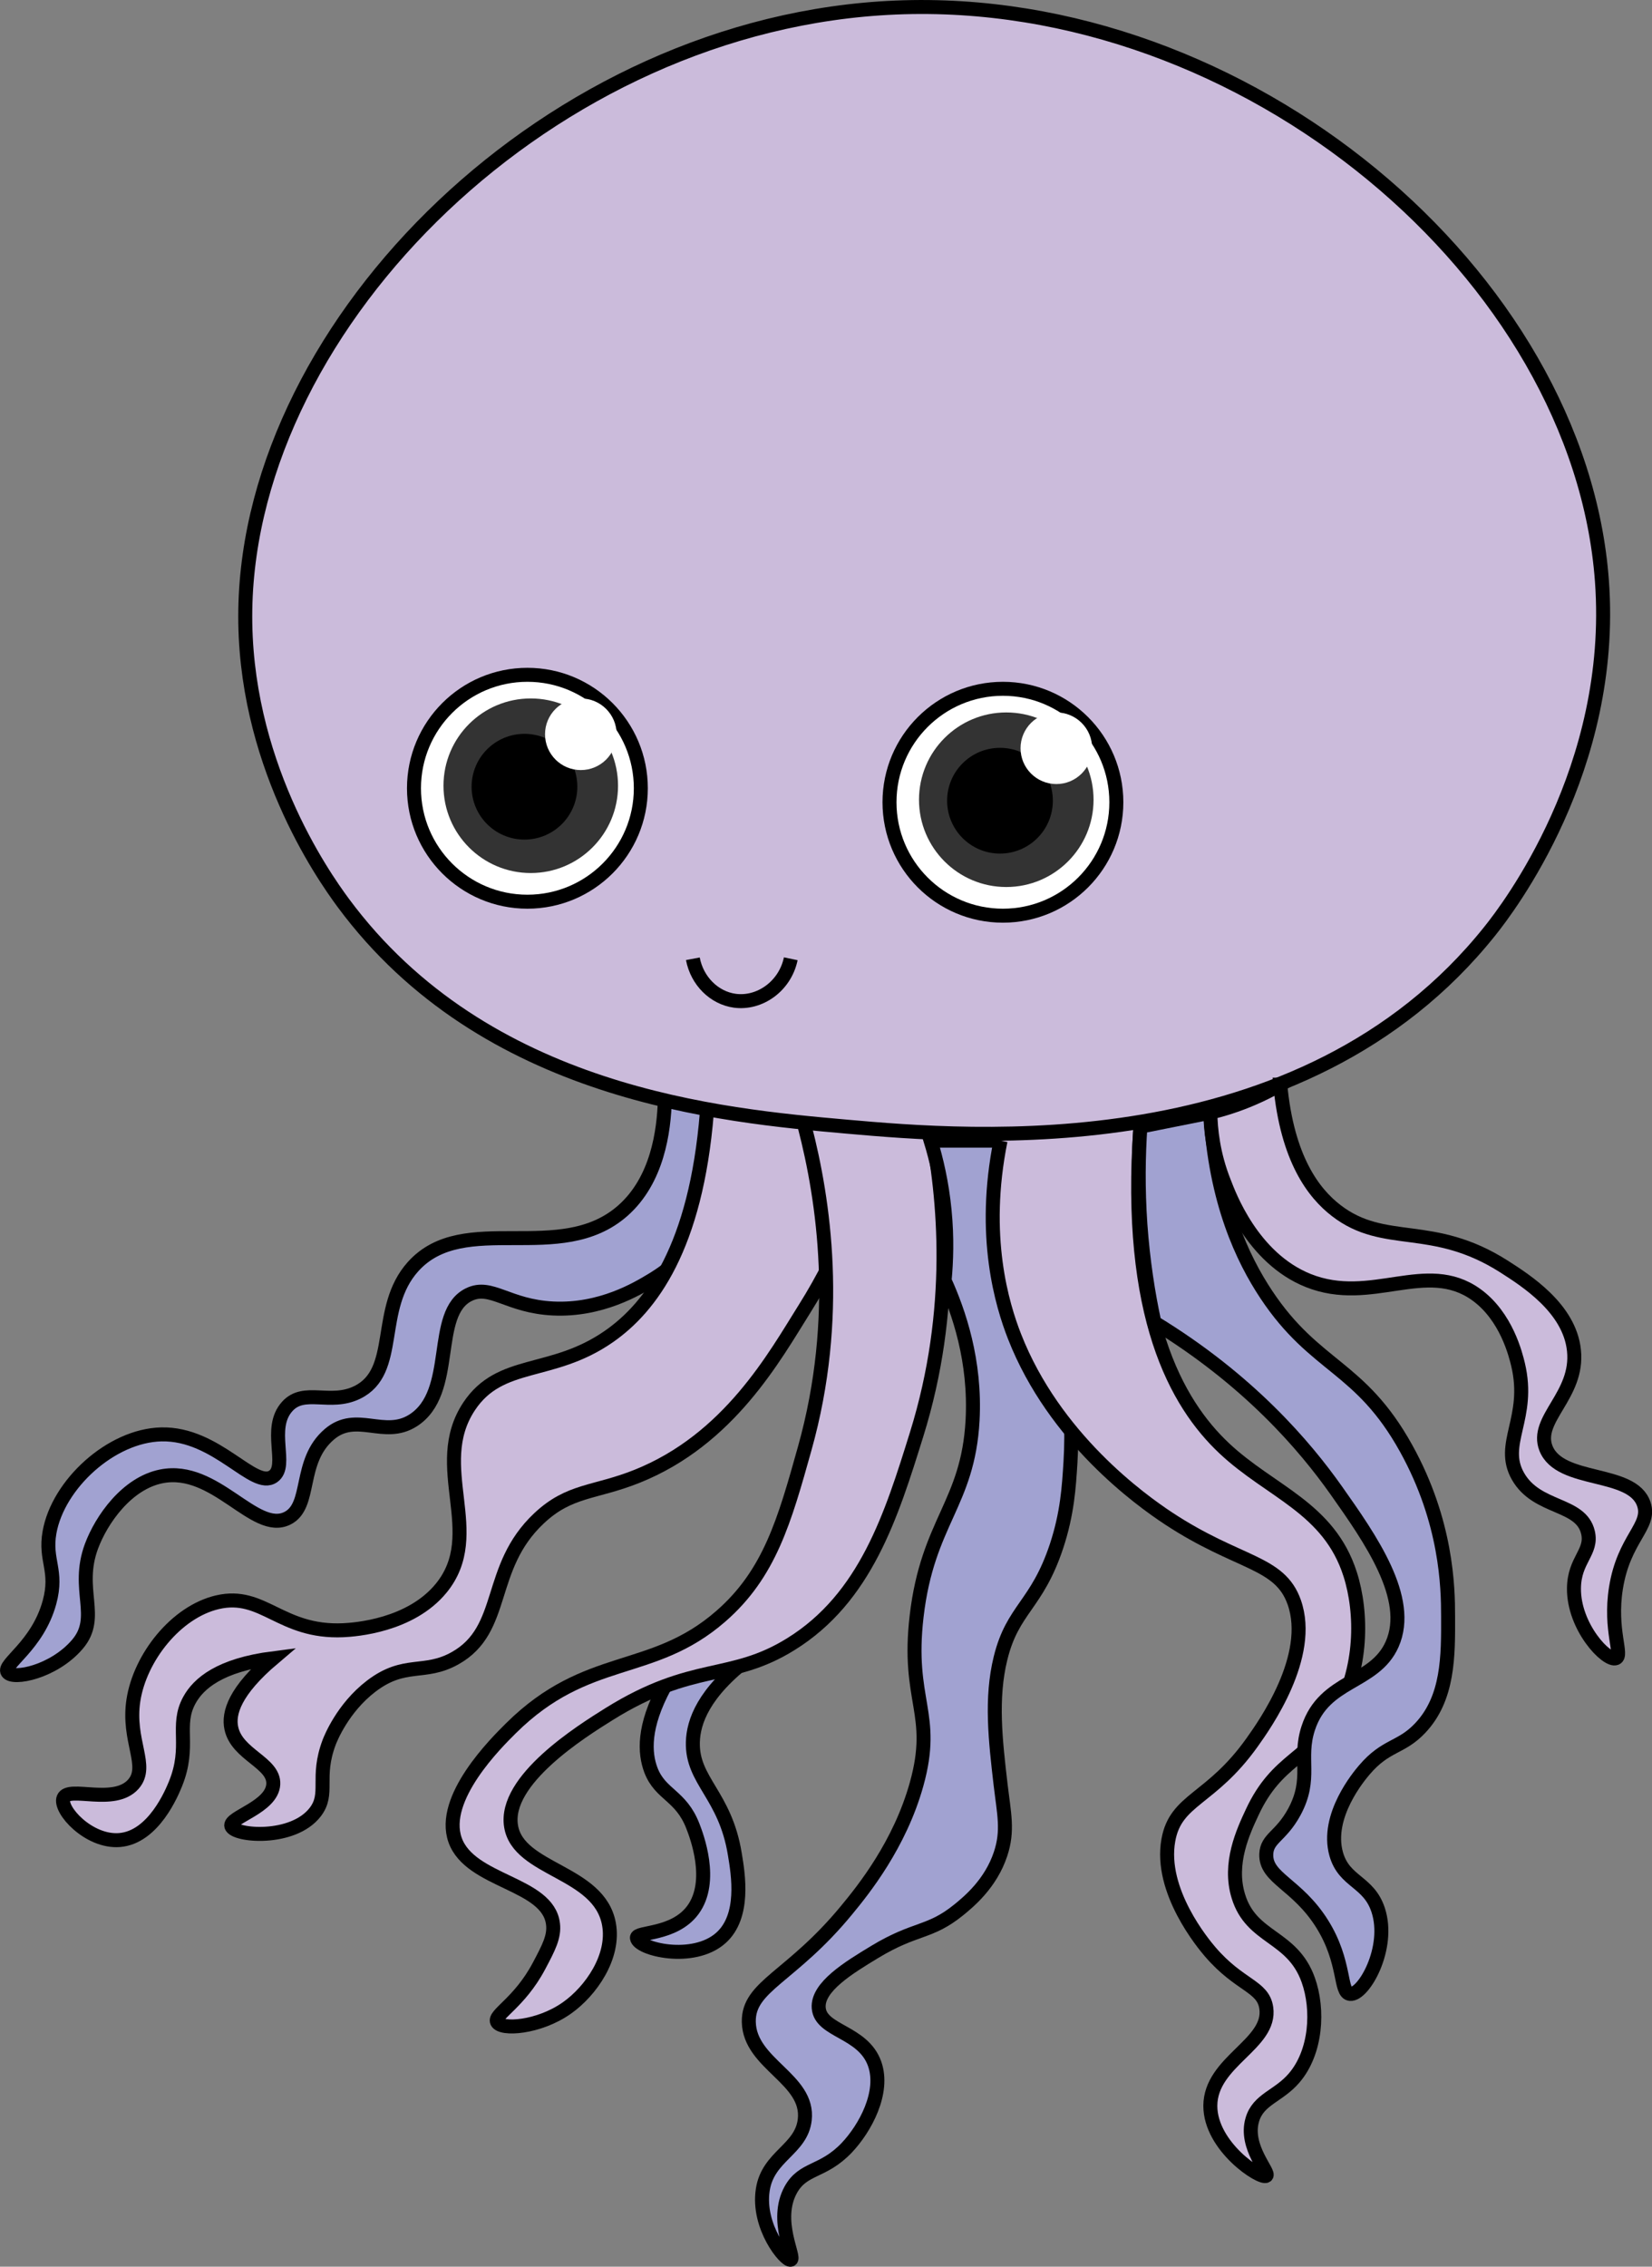 <?xml version="1.0" encoding="UTF-8"?>
<svg id="Layer_2" data-name="Layer 2" xmlns="http://www.w3.org/2000/svg" viewBox="0 0 118.12 162.04">
  <rect x="0" y="0" width="118.12" height="162.04" fill="#808080" stroke="none"/>
  <defs>
    <style>
      .cls-1 {
        fill: none;
      }

      .cls-1, .cls-2, .cls-3, .cls-4 {
        stroke: #000;
        stroke-miterlimit: 10;
      }

      .cls-5, .cls-2 {
        fill: #fff;
      }

      .cls-3 {
        fill: #a1a2d1;
      }

      .cls-6 {
        fill: #333;
      }

      .cls-4 {
        fill: #cbbbdb;
      }
    </style>
  </defs>
  <g id="Layer_1-2" data-name="Layer 1">
    <g>
      <path class="cls-3" d="M47.54,78.54c-.06,2.38-.55,5.83-3,8-4.48,3.96-11.36-.04-15,4-2.71,3.01-.93,7.5-4,9-1.94.95-3.79-.34-5,1-1.44,1.59.1,4.22-1,5-1.39.99-4.02-3.09-8-3-3.6.08-7.39,3.57-8,7-.36,2.03.62,2.71,0,5-.85,3.13-3.38,4.43-3,5,.37.57,3.31-.01,5-2,1.67-1.96-.15-3.9,1-7,.71-1.91,2.53-4.51,5-5,3.87-.77,6.66,4.15,9,3,1.79-.88.74-4.06,3-6,1.94-1.67,3.92.33,6-1,3.14-2.01,1.26-7.68,4-9,1.57-.76,2.77.84,6,1,3.43.17,6.06-1.44,7-2,6.07-3.6,6.91-11.09,7-12"/>
      <path class="cls-3" d="M53.54,118.54c-3.25,2.47-3.96,4.55-4,6-.07,2.78,2.31,3.76,3,8,.25,1.49.73,4.46-1,6-1.98,1.76-5.9.8-6,0-.06-.47,2.65-.17,4-2,1.52-2.06.26-5.33,0-6-.86-2.22-2.32-2.22-3-4-.46-1.22-.57-3.1,1-6"/>
      <path class="cls-4" d="M50.54,79.54c-.78,9.61-3.98,13.9-7,16-4.09,2.85-7.76,1.62-10,5-2.85,4.3,1.22,9.07-2,13-2.19,2.67-6.12,2.96-7,3-4.49.2-5.71-2.77-9-2-2.97.7-5.53,3.96-6,7-.45,2.91,1.14,4.7,0,6-1.37,1.56-4.63.09-5,1-.33.82,1.8,3.17,4,3,2.45-.19,3.76-3.42,4-4,1.12-2.75-.01-4.16,1-6,.65-1.19,2.17-2.51,6-3-2.76,2.34-3.23,3.93-3,5,.4,1.91,3.07,2.45,3,4-.08,1.66-3.18,2.36-3,3,.2.71,4.4,1.08,6-1,1.03-1.34.03-2.44,1-5,.09-.23.95-2.43,3-4,2.41-1.84,3.79-.76,6-2,3.69-2.07,2.23-6.46,6-10,2.19-2.06,3.97-1.79,7-3,6.6-2.64,9.84-8.56,12-12,2.69-4.28,4.18-8.49,5-12"/>
      <path class="cls-4" d="M57.54,80.54c1.36,5.24,2.63,13.63,0,23-1.45,5.18-2.51,8.96-6,12-4.94,4.31-9.53,2.59-15,8-1.06,1.05-5.06,5.01-4,8,1.08,3.03,6.65,3.04,7,6,.11.9-.31,1.7-1,3-1.41,2.66-3.25,3.47-3,4,.28.6,2.98.43,5-1,1.7-1.2,3.43-3.66,3-6-.7-3.81-6.49-3.8-7-7-.53-3.3,5.05-6.78,7-8,6.03-3.76,8.68-2.32,13-5,5.36-3.32,7.2-9.22,9-15,2.79-8.96,2-16.99,1-22"/>
      <path class="cls-3" d="M67.54,91.54c1.01,2.23,2.23,5.75,2,10-.33,5.99-3.21,7.24-4,14-.71,6.1,1.41,6.93,0,12-1.2,4.32-3.81,7.56-5,9-3.97,4.83-7.05,5.42-7,8,.06,3.03,4.34,4.06,4,7-.25,2.14-2.63,2.58-3,5-.41,2.65,1.65,5.13,2,5,.36-.13-1.21-2.8,0-5,.89-1.61,2.28-1.2,4-3,1.31-1.38,2.72-3.95,2-6-.83-2.35-3.87-2.3-4-4-.12-1.5,2.15-2.88,4-4,2.94-1.78,3.91-1.31,6-3,.74-.6,2.3-1.89,3-4,.56-1.68.25-2.87,0-5-.36-3.1-.71-6.13,0-9,.87-3.54,2.59-3.76,4-8,.78-2.36.89-4.25,1-6,.59-9.76-3.59-14.25-1-20,.67-1.49,1.55-2.52,2-3h-11c.41,1.34.81,3.03,1,5,.19,1.93.13,3.63,0,5Z"/>
      <path class="cls-4" d="M71.54,81.54c-1.38,6.84.12,11.75,1,14,2.85,7.28,9.03,11.7,11,13,5.02,3.31,7.96,3.05,9,6,1.36,3.86-2.11,8.75-3,10-2.96,4.17-5.47,4.05-6,7-.66,3.64,2.51,7.43,3,8,2.11,2.45,3.77,2.42,4,4,.38,2.6-3.99,3.81-4,7,0,2.92,3.63,5.28,4,5,.29-.22-1.57-2.05-1-4,.43-1.49,1.88-1.68,3-3,1.58-1.85,1.76-4.88,1-7-1.15-3.22-4.07-2.92-5-6-.71-2.33.34-4.59,1-6,1.79-3.84,4.11-3.77,6-7,1.89-3.22,1.88-7.24,1-10-1.52-4.76-5.68-5.88-9-9-3.43-3.22-6.96-9.48-6-23"/>
      <path class="cls-4" d="M114.54,41.54c.98,13.43-6.77,23.46-8,25-13.45,16.87-37.25,14.77-46,14-8.91-.79-25.85-2.28-36-16-1.47-1.99-7.19-10.16-7-21C17.9,22.97,39.39,1.57,64.04.54c25.08-1.05,48.91,19.19,50.5,41Z"/>
      <path class="cls-3" d="M82.54,94.54c6.76,4.12,10.76,8.83,13,12,2.44,3.46,5.45,7.72,4,11-1.27,2.86-4.85,2.48-6,6-.73,2.23.32,3.57-1,6-.96,1.76-1.95,1.86-2,3-.07,1.74,2.2,2.12,4,5,1.71,2.74,1.23,4.93,2,5,.97.09,2.89-3.3,2-6-.68-2.07-2.43-1.98-3-4-.77-2.74,1.67-5.61,2-6,1.56-1.84,2.62-1.54,4-3,2.03-2.14,2.01-5.16,2-8,0-2.06-.09-6.75-3-12-3.29-5.94-6.49-5.72-10-11-1.68-2.53-3.64-6.62-4-13-1.67.33-3.33.67-5,1-.14,2.04-.18,4.39,0,7,.19,2.63.56,4.99,1,7Z"/>
      <path class="cls-4" d="M91.54,77.54c.5,5.32,2.39,7.76,4,9,3.47,2.68,6.85.72,12,4,1.56,1,4.69,2.98,5,6,.34,3.23-2.83,4.9-2,7,1.01,2.53,6.19,1.53,7,4,.52,1.58-1.44,2.44-2,6-.47,2.98.52,4.79,0,5-.65.26-3.03-2.23-3-5,.02-2.05,1.34-2.58,1-4-.51-2.13-3.64-1.62-5-4-1.33-2.33.92-4.15,0-8-.16-.66-.82-3.44-3-5-3.57-2.55-7.48.81-12-1-4.02-1.61-5.67-6.16-6-7-.81-2.02-.98-3.83-1-5,.89-.22,1.91-.53,3-1,.75-.32,1.41-.66,2-1Z"/>
      <path class="cls-1" d="M49.54,68.54c.3,1.59,1.53,2.8,3,3,1.77.24,3.59-1.03,4-3"/>
      <circle class="cls-2" cx="71.71" cy="57.35" r="8.11"/>
      <circle class="cls-6" cx="71.95" cy="57.17" r="6.24"/>
      <circle cx="71.5" cy="57.24" r="3.78"/>
      <circle class="cls-5" cx="75.53" cy="53.49" r="2.56"/>
      <circle class="cls-2" cx="37.71" cy="56.35" r="8.11"/>
      <circle class="cls-6" cx="37.95" cy="56.17" r="6.24"/>
      <circle cx="37.5" cy="56.24" r="3.78"/>
      <circle class="cls-5" cx="41.53" cy="52.49" r="2.56"/>
    </g>
  </g>
</svg>